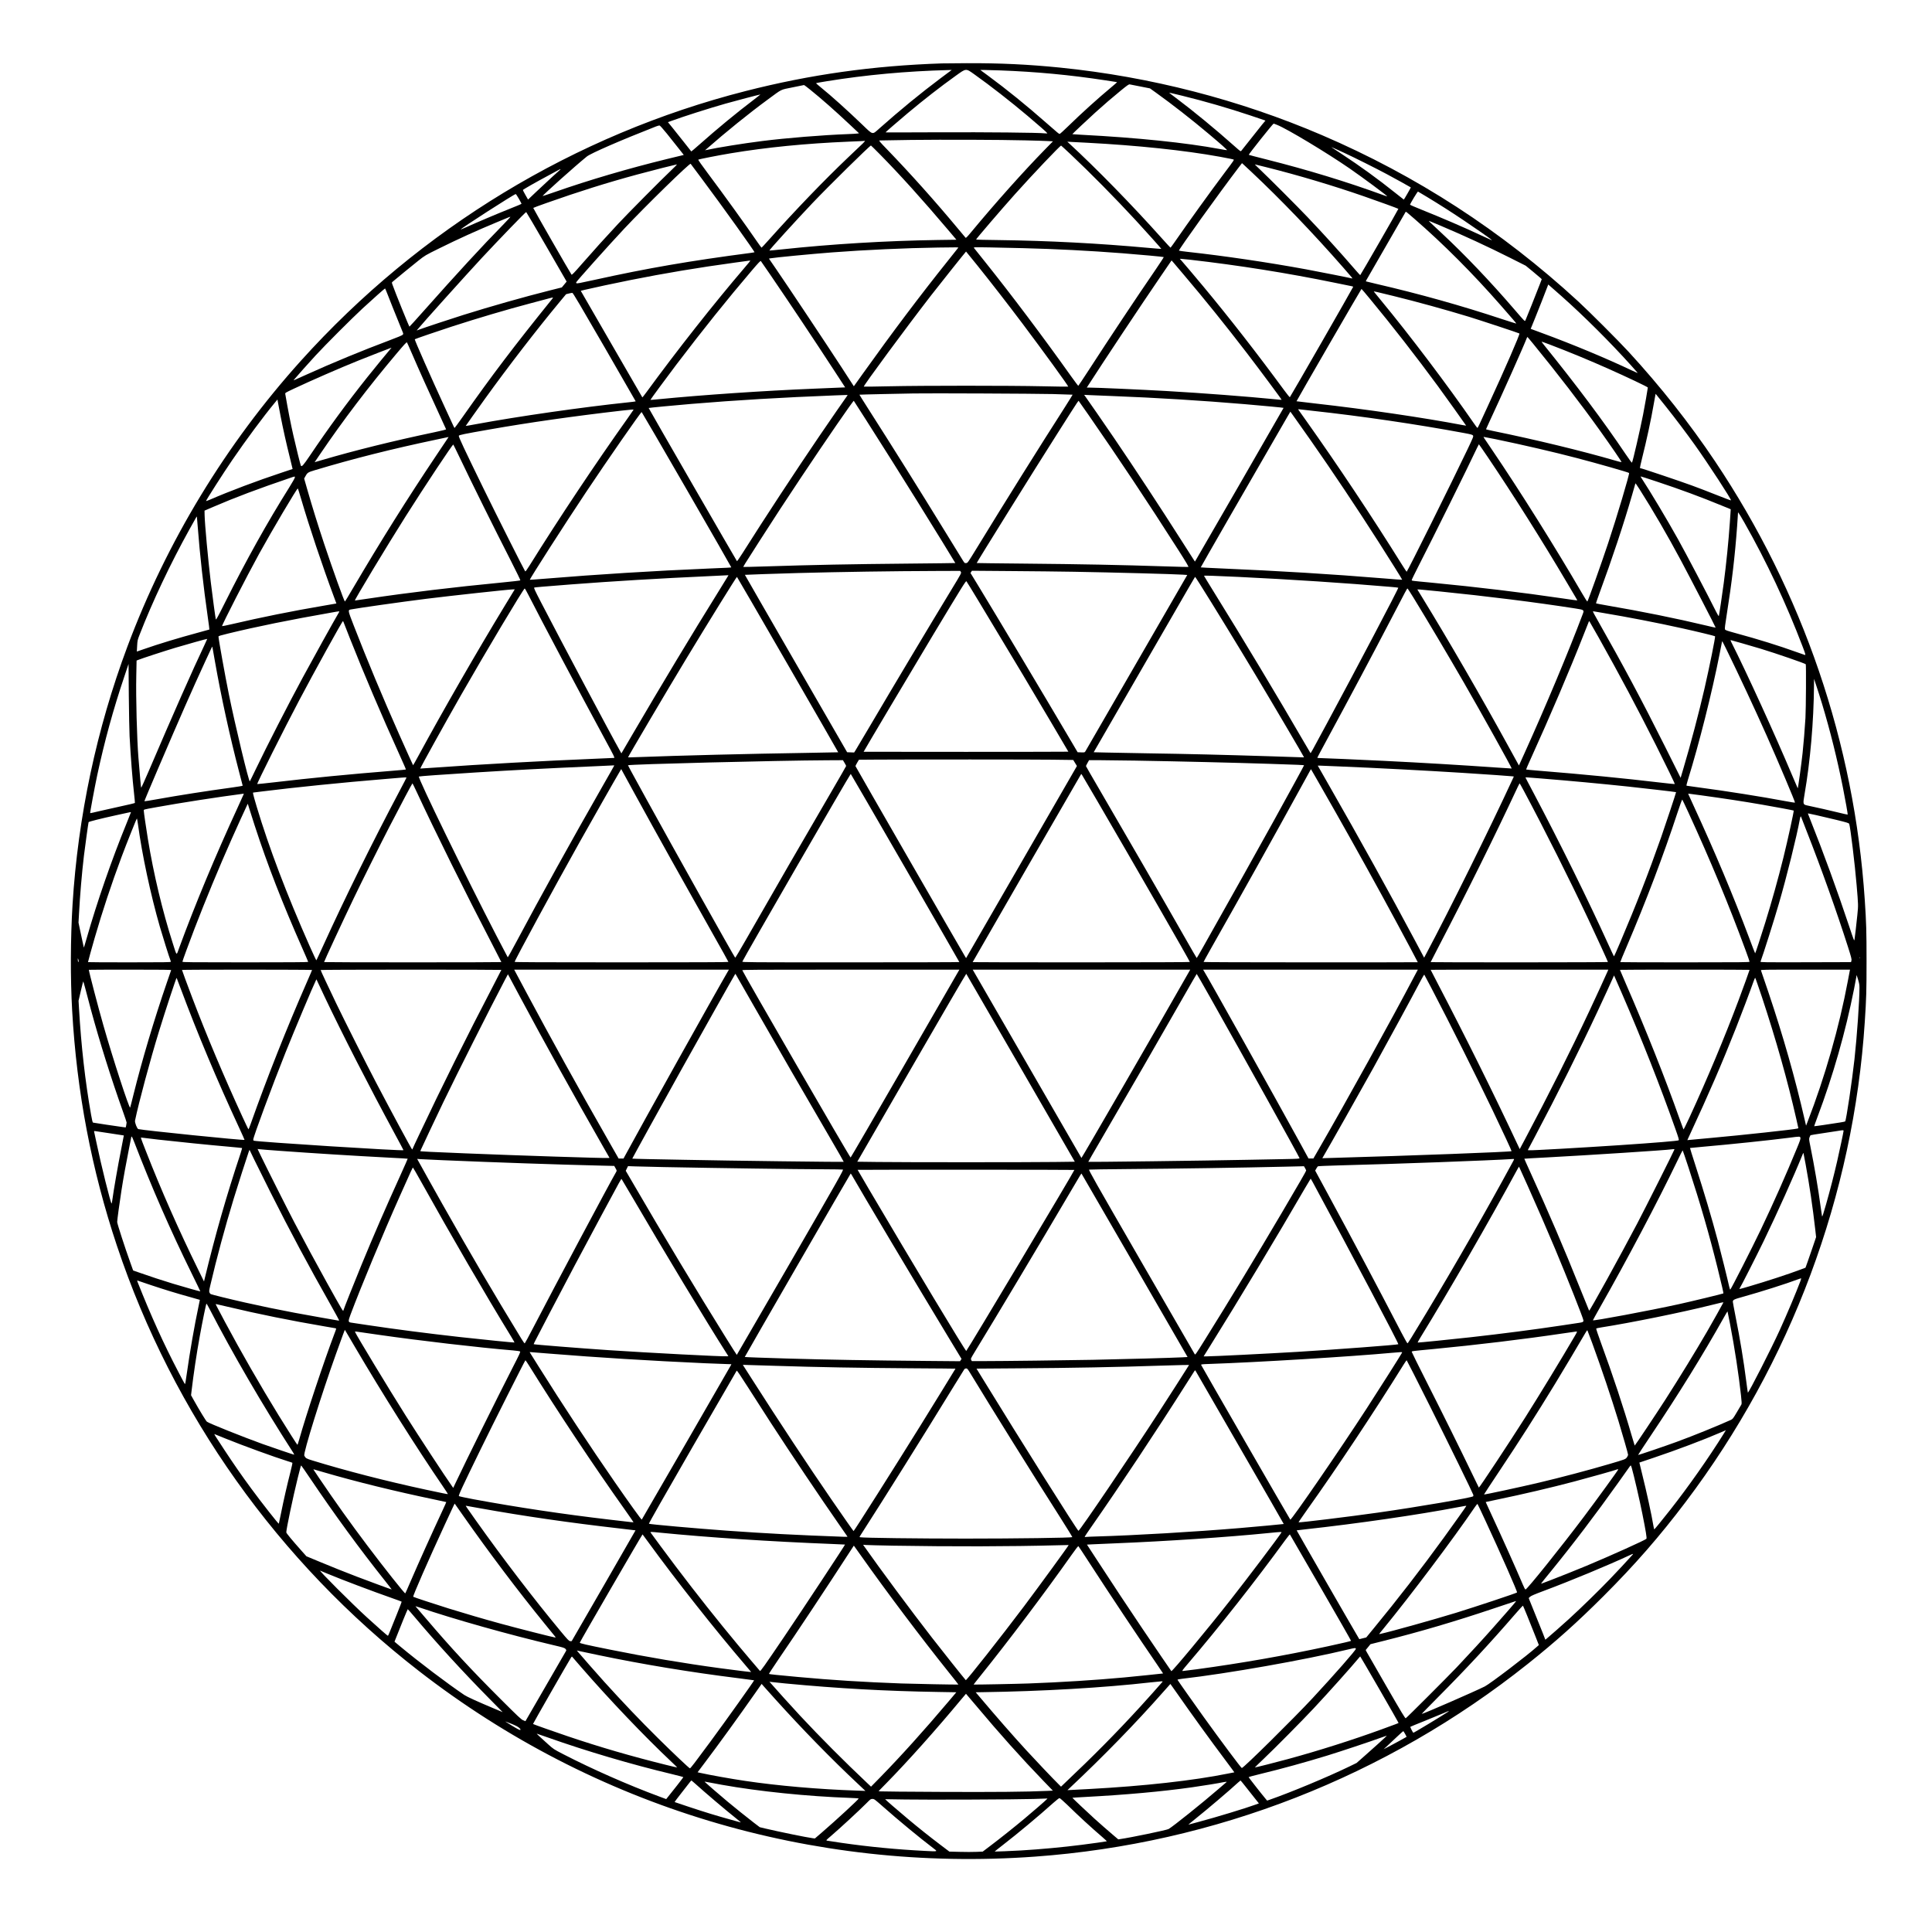 <?xml version="1.0" standalone="no"?>
<!DOCTYPE svg PUBLIC "-//W3C//DTD SVG 20010904//EN"
 "http://www.w3.org/TR/2001/REC-SVG-20010904/DTD/svg10.dtd">
<svg version="1.0" xmlns="http://www.w3.org/2000/svg"
 width="4501pt" height="4501pt" viewBox="0 0 4501 4501"
 preserveAspectRatio="xMidYMid meet">

<g transform="translate(0,4501) scale(0.1,-0.1)"
fill="#000000" stroke="none">
<path d="M21945 43533 c-1610 -54 -3061 -258 -4570 -643 -3985 -1016 -7591
-3203 -10367 -6287 -1746 -1939 -3125 -4212 -4039 -6654 -719 -1922 -1152
-3960 -1279 -6014 -48 -784 -52 -1717 -9 -2465 107 -1902 452 -3713 1044
-5485 1307 -3912 3756 -7361 7035 -9905 4085 -3170 9159 -4699 14350 -4324
4187 302 8186 1865 11480 4488 655 522 1150 965 1771 1585 730 730 1304 1388
1911 2191 2453 3245 3910 7149 4172 11185 36 548 41 714 41 1415 0 702 -6 891
-41 1420 -242 3653 -1444 7173 -3491 10227 -592 883 -1262 1732 -2012 2548
-237 258 -918 939 -1176 1176 -1786 1643 -3766 2927 -5970 3872 -1928 826
-3996 1359 -6095 1572 -749 75 -1398 106 -2180 103 -272 -1 -531 -3 -575 -5z
m-32 -346 c-476 -357 -940 -738 -1434 -1176 -161 -143 -135 -150 -390 95 -351
337 -723 672 -967 869 -61 50 -111 93 -111 96 -1 4 113 25 252 47 903 147
1860 235 2830 260 l79 2 -259 -193z m792 87 c357 -253 842 -631 1230 -959 242
-204 459 -394 464 -408 2 -6 -17 -7 -50 -4 -153 18 -1343 29 -2481 25 -681 -3
-1238 -4 -1238 -2 0 6 309 273 521 451 378 316 750 606 1114 867 250 179 232
178 440 30z m590 96 c843 -31 1633 -105 2455 -231 146 -22 269 -41 273 -42 5
-2 -53 -54 -130 -117 -316 -263 -688 -599 -1004 -907 -103 -101 -194 -183
-202 -183 -17 0 -35 15 -303 250 -475 418 -923 781 -1372 1112 l-174 128 94 0
c51 0 215 -5 363 -10z m3273 -375 l223 -44 137 -98 c373 -267 845 -636 1228
-959 309 -260 442 -379 429 -382 -7 -2 -83 10 -171 27 -790 147 -1914 263
-3214 331 -118 7 -216 13 -218 14 -3 4 369 354 538 507 184 167 391 345 589
507 153 125 189 150 210 146 15 -3 126 -24 249 -49z m-7702 -67 c272 -219 582
-492 933 -822 l214 -201 -39 -6 c-21 -4 -120 -9 -219 -13 -587 -22 -1441 -91
-2000 -162 -446 -56 -1036 -151 -1305 -210 l-25 -6 27 24 c470 412 992 834
1443 1165 338 248 273 217 571 278 142 29 262 54 266 54 4 1 64 -45 134 -101z
m8683 -150 c514 -126 1061 -284 1581 -458 162 -54 308 -103 323 -109 l28 -11
-81 -97 c-63 -77 -261 -327 -481 -606 -15 -19 -20 -15 -160 109 -438 391 -960
820 -1359 1119 -80 59 -149 112 -155 117 -13 13 13 8 304 -64z m-9980 -85
c-425 -323 -850 -674 -1287 -1061 -96 -85 -175 -152 -177 -150 -1 1 -79 100
-172 218 -93 118 -215 271 -271 340 l-101 124 77 28 c298 109 866 290 1262
403 203 58 789 212 814 214 4 1 -61 -52 -145 -116z m12185 -593 c231 -91 1153
-646 1686 -1013 294 -203 880 -637 880 -652 0 -2 -44 12 -97 31 -848 310
-1768 590 -2716 829 -224 56 -410 105 -414 108 -9 9 562 727 579 727 4 0 41
-13 82 -30z m-14216 -205 c84 -104 207 -258 272 -342 l120 -152 -38 -10 c-20
-5 -185 -45 -367 -89 -889 -218 -1793 -483 -2605 -767 -150 -52 -275 -94 -277
-92 -12 12 761 704 1028 920 95 76 775 373 1609 700 36 14 74 25 85 24 12 -1
75 -72 173 -192z m8352 -155 c217 -5 450 -12 518 -16 l123 -6 -183 -187 c-492
-502 -1156 -1245 -1727 -1934 -91 -109 -117 -135 -126 -125 -7 7 -81 96 -166
198 -538 648 -1131 1310 -1663 1860 -172 178 -195 205 -174 208 13 2 341 7
728 12 780 9 2060 5 2670 -10z m-3790 -73 c-36 -34 -191 -182 -345 -328 -568
-541 -1219 -1218 -1843 -1916 -90 -101 -166 -183 -170 -183 -4 1 -43 53 -87
117 -276 402 -813 1147 -1173 1627 -123 164 -220 302 -215 306 11 11 462 100
758 149 834 139 1744 229 2745 271 272 11 356 15 380 18 8 1 -14 -26 -50 -61z
m5220 18 c1178 -62 2274 -177 3095 -326 121 -22 236 -44 255 -49 19 -4 47 -11
62 -14 26 -6 22 -13 -187 -290 -350 -466 -842 -1149 -1195 -1658 -41 -59 -78
-108 -81 -108 -3 0 -94 98 -201 218 -697 779 -1522 1624 -2158 2210 l-45 41
85 -5 c47 -2 213 -11 370 -19z m-4824 -267 c475 -482 1001 -1066 1580 -1750
l206 -243 -439 -6 c-1199 -18 -2476 -95 -3637 -220 -153 -16 -280 -28 -282
-26 -9 9 622 703 1001 1102 375 395 1338 1343 1366 1345 3 0 95 -91 205 -202z
m4441 2 c461 -434 1038 -1018 1520 -1540 251 -272 602 -664 598 -668 -2 -2
-131 8 -287 22 -1178 108 -2343 168 -3500 183 -291 3 -528 9 -528 13 0 15 584
696 907 1057 403 451 1055 1137 1074 1131 5 -2 102 -91 216 -198z m6373 32
c247 -114 746 -364 995 -497 187 -100 553 -302 563 -311 4 -3 -158 -284 -163
-284 -2 0 -95 73 -207 163 -389 312 -817 622 -1235 896 -122 80 -230 152 -240
158 -24 16 83 -30 287 -125z m-2155 -447 c675 -633 1439 -1428 2144 -2234 212
-242 224 -256 195 -247 -40 12 -784 159 -1064 211 -891 164 -1919 315 -2750
406 -113 12 -209 26 -214 30 -16 14 941 1347 1394 1941 l75 97 30 -27 c16 -15
102 -95 190 -177z m-12804 -160 c481 -644 1237 -1700 1226 -1712 -3 -2 -36 -8
-74 -13 -1438 -188 -2426 -359 -3657 -631 -330 -73 -410 -88 -417 -77 -5 7 -8
16 -6 20 10 29 790 900 1122 1253 499 531 1524 1532 1545 1509 4 -5 122 -162
261 -349z m-707 204 c-233 -220 -1016 -1010 -1244 -1254 -298 -319 -554 -603
-834 -923 -191 -219 -241 -271 -251 -260 -22 24 -897 1549 -892 1554 10 11
520 191 857 304 718 240 1347 424 2145 626 182 46 336 83 344 84 8 0 -48 -59
-125 -131z m13859 65 c739 -185 1549 -426 2277 -679 319 -110 790 -282 798
-290 5 -5 -881 -1544 -889 -1545 -4 0 -60 62 -125 137 -340 394 -726 820
-1105 1218 -235 247 -883 896 -1112 1113 -65 62 -116 112 -112 112 3 0 124
-30 268 -66z m-16453 -58 c-8 -7 -91 -82 -185 -167 -93 -85 -258 -238 -366
-341 l-197 -187 -61 107 c-34 58 -60 111 -58 117 5 12 307 184 599 340 117 63
224 121 238 129 32 18 49 20 30 2z m20190 -631 c288 -174 541 -335 855 -545
276 -185 626 -429 655 -457 20 -19 -1 -10 -230 97 -400 188 -926 414 -1407
607 -145 58 -263 109 -263 114 0 21 174 309 185 306 6 -3 98 -58 205 -122z
m-21152 -45 c34 -60 62 -113 62 -117 0 -5 -118 -55 -263 -112 -273 -108 -785
-325 -1016 -430 -74 -33 -136 -59 -138 -57 -14 14 1244 824 1282 825 6 1 38
-49 73 -109z m20862 -466 c679 -590 1359 -1271 2014 -2019 279 -318 365 -419
361 -423 -2 -2 -147 44 -322 101 -950 315 -1927 589 -2933 822 -135 31 -246
58 -248 60 -2 2 2 14 9 27 8 16 705 1227 916 1591 7 11 14 5 203 -159z
m-20216 -654 l467 -810 -56 -68 -56 -68 -272 -68 c-611 -154 -1398 -377 -2022
-573 -278 -87 -911 -297 -1023 -339 l-63 -24 21 28 c84 107 1135 1276 1494
1662 415 445 1019 1070 1035 1070 4 0 217 -364 475 -810z m-1020 507 c-470
-478 -1077 -1138 -1828 -1984 -187 -211 -343 -383 -347 -383 -9 0 -332 797
-395 977 -18 51 -18 52 3 70 99 84 469 387 598 489 160 126 161 126 480 284
465 230 872 414 1355 615 124 51 241 100 260 108 19 9 41 16 49 16 8 1 -71
-86 -175 -192z m21836 -10 c558 -236 1099 -486 1640 -758 l355 -179 165 -135
c91 -75 175 -146 187 -158 l21 -22 -40 -105 c-84 -220 -328 -831 -341 -856
-13 -25 -15 -23 -244 243 -565 658 -1173 1296 -1703 1788 -304 282 -319 297
-290 286 14 -5 126 -52 250 -104z m-11227 -520 c-4 -7 -116 -147 -248 -312
-633 -791 -1288 -1660 -1971 -2617 l-212 -297 -303 467 c-337 518 -1270 1919
-1517 2277 l-158 230 35 7 c89 18 954 101 1436 138 763 58 1718 102 2470 113
485 7 476 7 468 -6z m1507 -8 c789 -20 1539 -59 2320 -119 400 -31 954 -82
962 -89 3 -3 -82 -134 -189 -291 -445 -648 -1045 -1551 -1560 -2345 -129 -198
-237 -361 -242 -363 -4 -1 -79 98 -166 220 -649 913 -1397 1908 -2014 2678
-130 162 -242 303 -250 313 -13 19 -5 19 375 13 214 -4 558 -11 764 -17z
m-1062 -401 c338 -421 721 -916 1058 -1363 483 -643 1070 -1452 1061 -1462 -3
-3 -271 1 -594 8 -770 17 -2796 17 -3571 0 -326 -7 -595 -11 -598 -8 -16 15
992 1382 1565 2122 169 218 812 1025 817 1025 1 0 119 -145 262 -322z m4950
132 c1142 -130 2284 -312 3392 -540 190 -39 360 -74 378 -77 18 -3 35 -10 38
-14 4 -7 -1452 -2545 -1476 -2572 -4 -5 -63 67 -131 160 -644 876 -1260 1667
-1888 2423 -198 237 -472 562 -519 613 l-26 27 27 0 c15 0 107 -9 205 -20z
m-10238 -25 c0 -3 -64 -81 -143 -173 -718 -840 -1555 -1902 -2275 -2887 -51
-70 -95 -125 -97 -123 -2 1 -326 561 -719 1243 l-716 1240 92 23 c184 44 700
155 1063 227 806 161 1584 291 2450 409 362 50 345 48 345 41z m452 -305 c493
-722 1014 -1504 1520 -2280 l238 -365 -173 -7 c-94 -4 -343 -14 -552 -23
-1174 -48 -2606 -146 -3614 -245 -107 -11 -196 -18 -198 -16 -4 4 392 541 600
816 632 831 1188 1524 1771 2208 149 174 193 220 202 210 6 -7 99 -141 206
-298z m9653 -28 c483 -569 964 -1166 1456 -1807 282 -367 823 -1095 817 -1099
-2 -2 -64 3 -138 11 -668 66 -1713 146 -2535 193 -620 35 -1630 80 -1798 80
l-68 0 36 56 c334 521 1255 1908 1680 2528 l259 379 35 -39 c18 -22 134 -157
256 -302z m8794 -491 c524 -466 1126 -1065 1622 -1616 80 -88 148 -165 152
-172 4 -6 -55 18 -130 54 -596 283 -1384 612 -2103 876 -113 42 -217 80 -232
86 l-27 10 105 258 c84 207 212 533 293 746 l11 29 62 -54 c34 -29 145 -127
247 -217z m-27344 27 c48 -126 142 -361 345 -860 18 -44 18 -48 2 -67 -11 -13
-126 -62 -312 -131 -622 -233 -1334 -527 -1925 -795 -342 -155 -314 -143 -294
-119 51 63 341 388 498 559 228 248 853 873 1101 1102 223 206 512 463 521
463 3 0 32 -69 64 -152z m22887 -98 c512 -618 1066 -1330 1573 -2020 136 -184
664 -924 662 -926 -1 -1 -36 4 -77 12 -918 175 -2263 372 -3438 504 -239 27
-435 50 -437 52 -4 5 1507 2618 1514 2617 3 0 95 -107 203 -239z m543 74 c550
-135 1215 -319 1757 -484 269 -83 1153 -375 1176 -389 18 -11 -340 -834 -738
-1696 -89 -192 -178 -385 -197 -427 -20 -43 -39 -78 -44 -78 -4 0 -42 51 -85
113 -603 873 -1487 2044 -2159 2857 -89 108 -164 200 -168 206 -7 12 43 0 458
-102z m-18383 -1189 c400 -693 728 -1262 728 -1265 0 -3 -78 -14 -172 -23
-1060 -111 -2562 -326 -3555 -510 -128 -24 -233 -42 -233 -40 0 4 264 376 449
633 547 759 1193 1597 1752 2271 l137 165 64 16 c34 9 72 15 83 15 15 -2 189
-296 747 -1262z m-1214 1126 c-897 -1112 -1401 -1776 -2092 -2758 -98 -139
-181 -253 -185 -253 -4 0 -16 21 -28 48 -11 26 -106 232 -211 457 -295 638
-699 1552 -689 1561 8 9 553 195 857 294 615 199 1280 396 1840 544 157 41
335 89 395 105 140 38 142 38 113 2z m22849 -1048 c561 -685 1114 -1404 1560
-2028 266 -372 507 -725 500 -731 -3 -3 -68 12 -144 35 -776 226 -1857 488
-2855 692 -87 18 -158 35 -158 39 0 4 41 94 91 201 263 560 787 1735 859 1924
5 14 12 25 14 25 2 0 63 -71 133 -157z m380 -17 c450 -171 937 -372 1378 -569
432 -192 915 -422 915 -435 0 -21 -75 -450 -111 -632 -71 -360 -237 -1080
-258 -1117 -4 -9 -57 61 -153 204 -507 754 -1130 1587 -1921 2566 -21 26 -34
47 -29 47 6 0 86 -29 179 -64z m-26514 -181 c177 -411 423 -958 671 -1493 75
-161 137 -298 139 -304 1 -6 -110 -34 -278 -69 -934 -196 -1857 -424 -2617
-648 l-168 -49 137 202 c528 778 1114 1548 1757 2311 198 235 247 288 257 278
4 -4 50 -107 102 -228z m-480 83 c-55 -62 -351 -423 -543 -663 -477 -599 -911
-1191 -1340 -1829 -152 -225 -190 -268 -210 -235 -10 15 -115 438 -175 704
-62 271 -124 588 -189 966 -5 26 2 30 192 120 424 199 1065 479 1512 659 200
81 761 299 769 300 3 0 -5 -10 -16 -22z m15422 -1058 c253 -7 462 -14 464 -15
1 -2 -80 -133 -181 -292 -607 -947 -1372 -2170 -2065 -3303 -198 -323 -199
-325 -235 -328 -35 -3 -37 -1 -81 70 -25 40 -208 339 -408 663 -591 963 -1246
2009 -1793 2864 -114 178 -205 325 -204 326 2 2 255 8 563 15 308 6 623 12
700 14 354 7 2829 -4 3240 -14z m14284 -290 c214 -268 475 -614 676 -895 311
-436 858 -1275 842 -1292 -4 -3 -154 53 -334 125 -180 72 -440 172 -578 222
-263 97 -1164 400 -1189 400 -8 0 -17 4 -20 8 -2 4 18 98 45 207 113 448 215
924 278 1290 17 99 34 191 37 205 l6 25 20 -25 c12 -14 109 -135 217 -270z
m-19066 258 c-24 -30 -439 -631 -655 -948 -561 -825 -1269 -1903 -1793 -2733
-65 -103 -122 -184 -126 -180 -14 15 -2061 3564 -2057 3568 5 5 576 60 993 95
1058 88 2103 150 3355 199 310 12 294 13 283 -1z m6162 -14 c1024 -39 2103
-106 3085 -189 465 -40 911 -82 914 -87 2 -2 -1945 -3379 -2039 -3537 l-27
-44 -38 59 c-21 32 -143 223 -271 424 -490 770 -1101 1699 -1564 2380 -220
323 -641 932 -683 988 l-25 33 134 -6 c74 -3 305 -12 514 -21z m-19369 -464
c58 -298 135 -645 218 -975 36 -143 64 -260 63 -261 -1 -1 -114 -39 -252 -84
-576 -191 -1207 -428 -1682 -634 -46 -19 -83 -32 -83 -29 0 22 398 644 613
958 317 464 724 1012 986 1329 l65 79 13 -74 c7 -41 34 -180 59 -309z m13629
-75 c369 -578 856 -1351 1197 -1900 404 -649 896 -1450 894 -1452 -2 -2 -486
-7 -1077 -13 -1389 -13 -2207 -29 -3356 -66 -271 -9 -497 -14 -502 -12 -11 3
-6 11 379 613 362 564 586 907 961 1470 571 857 1219 1799 1230 1787 4 -4 127
-196 274 -427z m5197 95 c706 -1018 1377 -2026 2091 -3145 185 -290 244 -391
232 -393 -9 -2 -233 3 -498 12 -1110 36 -1972 53 -3356 66 -591 6 -1075 11
-1076 13 -6 8 1354 2193 1895 3042 534 839 471 746 490 721 9 -11 109 -154
222 -316z m5213 100 c1141 -124 2423 -312 3528 -517 172 -32 201 -40 214 -60
13 -20 5 -41 -125 -315 -361 -758 -1405 -2858 -1421 -2858 -3 0 -53 75 -111
168 -698 1120 -1506 2332 -2235 3358 -95 132 -175 246 -179 252 -5 8 2 10 21
7 15 -3 154 -19 308 -35z m-15815 25 c0 -3 -60 -90 -133 -193 -749 -1052
-1610 -2345 -2292 -3440 -71 -113 -91 -140 -101 -130 -18 19 -675 1325 -965
1918 -460 943 -590 1219 -580 1238 11 20 102 39 716 147 908 160 1976 312
3080 439 225 25 275 29 275 21z m15777 -716 c513 -733 1073 -1571 1586 -2374
277 -434 548 -867 544 -871 -2 -3 -195 11 -428 31 -1216 100 -2457 176 -3827
234 -238 10 -435 21 -438 23 -3 4 1095 1913 2008 3491 l80 137 127 -178 c70
-98 227 -320 348 -493z m-14538 -1145 c573 -993 1040 -1808 1038 -1811 -7 -6
-89 -11 -522 -28 -1230 -51 -2620 -137 -3809 -236 -197 -16 -360 -28 -362 -26
-12 11 818 1305 1307 2038 495 743 1277 1869 1298 1869 4 0 477 -813 1050
-1806z m-5555 1214 c-5 -7 -130 -195 -280 -418 -677 -1010 -1298 -2000 -1940
-3093 -99 -170 -184 -310 -189 -310 -14 -3 -281 738 -481 1338 -150 452 -278
863 -391 1257 l-77 269 24 45 c51 94 62 101 225 150 893 268 1790 494 2830
713 154 33 281 60 283 60 2 1 0 -5 -4 -11z m24414 -43 c640 -133 1339 -295
1877 -436 482 -126 1201 -331 1218 -348 16 -16 -286 -1029 -488 -1636 -166
-498 -466 -1340 -484 -1358 -5 -5 -61 83 -126 195 -625 1075 -1448 2387 -2094
3338 -225 331 -206 300 -186 300 8 0 136 -25 283 -55z m-24170 -380 c323 -677
808 -1655 1216 -2454 129 -252 223 -448 219 -452 -5 -5 -196 -27 -424 -49
-1135 -110 -2147 -231 -3123 -376 -164 -24 -302 -44 -307 -44 -21 0 737 1258
1181 1960 451 712 1097 1687 1111 1673 4 -4 61 -120 127 -258z m23965 -22
c593 -878 1278 -1964 1847 -2928 100 -170 198 -335 216 -365 18 -30 31 -56 29
-58 -1 -2 -155 19 -341 47 -944 139 -1989 265 -3044 366 -497 47 -470 43 -470
63 0 9 66 145 146 302 361 705 1168 2334 1371 2768 24 50 45 92 47 92 2 0 92
-129 199 -287z m-27783 -486 c0 -12 -59 -117 -131 -232 -516 -822 -1000 -1690
-1502 -2693 -164 -328 -203 -399 -209 -380 -9 29 -78 542 -118 873 -63 526
-139 1348 -143 1554 l-2 105 200 86 c509 220 1057 426 1800 678 110 37 105 37
105 9z m31727 -96 c555 -184 1018 -355 1526 -564 l198 -81 -5 -80 c-3 -45 -11
-151 -16 -236 -29 -422 -83 -961 -141 -1400 -35 -266 -107 -749 -115 -770 -4
-9 -27 28 -61 95 -217 433 -693 1339 -891 1695 -251 451 -637 1097 -860 1438
-8 13 -10 22 -4 22 6 0 172 -53 369 -119z m-404 -173 c312 -490 659 -1087 964
-1658 236 -442 813 -1558 813 -1572 0 -3 -100 19 -222 49 -686 164 -1514 332
-2301 466 -142 25 -260 47 -263 50 -4 3 31 106 76 229 293 794 569 1623 765
2303 36 127 69 238 71 248 3 9 7 17 9 17 2 0 41 -60 88 -132z m-31179 -226
c190 -650 492 -1553 774 -2309 l49 -132 -26 -5 c-14 -3 -134 -24 -266 -46
-721 -122 -1475 -274 -2148 -432 -120 -28 -220 -48 -223 -45 -13 13 578 1168
864 1687 297 539 878 1520 900 1520 4 0 38 -107 76 -238z m33626 -558 c513
-902 975 -1886 1356 -2887 63 -165 72 -197 56 -197 -4 0 -93 31 -198 69 -401
145 -897 300 -1408 438 -215 59 -250 71 -259 91 -8 17 2 99 42 350 117 735
191 1363 241 2052 11 151 20 286 20 300 l1 25 19 -24 c11 -13 70 -111 130
-217z m-36035 -74 c52 -685 134 -1416 236 -2128 23 -156 39 -285 37 -288 -3
-2 -121 -35 -264 -73 -445 -120 -925 -265 -1269 -386 l-157 -54 7 132 c7 128
9 136 60 267 297 764 718 1654 1157 2444 169 304 172 309 175 299 1 -5 9 -100
18 -213z m17780 -1074 c16 -24 12 -33 -216 -408 -556 -916 -1327 -2206 -1908
-3193 -172 -291 -324 -547 -337 -568 l-25 -38 -81 3 -82 3 -1192 2065 c-656
1136 -1191 2066 -1190 2068 4 3 752 28 1236 42 1015 27 2211 45 3217 48 l563
2 15 -24z m2625 4 c937 -16 2331 -54 2548 -68 l102 -7 -1181 -2045 c-649
-1125 -1187 -2055 -1195 -2068 -14 -21 -21 -23 -97 -20 l-81 3 -159 270 c-676
1146 -1693 2848 -2155 3608 l-182 298 17 26 17 26 901 -7 c495 -3 1154 -11
1465 -16z m-8040 -85 c0 -2 -107 -177 -238 -387 -602 -966 -1331 -2178 -2002
-3326 l-253 -433 -27 48 c-214 377 -1362 2537 -1844 3468 -151 292 -173 341
-158 347 17 6 194 21 857 73 964 74 2074 141 3245 194 223 10 408 19 413 20 4
0 7 -1 7 -4z m11880 -35 c1237 -60 2484 -141 3568 -234 84 -7 155 -15 158 -18
11 -12 -957 -1853 -1669 -3173 -368 -683 -370 -686 -377 -678 -4 5 -67 112
-140 238 -616 1063 -1444 2441 -2097 3492 -133 215 -243 395 -243 399 0 8 231
1 800 -26z m-10497 -2042 c648 -1122 1176 -2042 1175 -2044 -2 -1 -311 -7
-688 -13 -1456 -23 -2963 -61 -4000 -100 -113 -4 -206 -7 -208 -5 -7 5 924
1584 1351 2289 512 847 1174 1915 1186 1915 3 0 536 -919 1184 -2042z m9595
1884 c310 -491 895 -1447 1312 -2142 375 -625 1120 -1891 1120 -1902 0 -3 -26
-3 -57 -1 -32 2 -344 12 -693 23 -1189 37 -1920 55 -2895 70 -374 7 -809 15
-968 18 l-287 7 1166 2020 c1193 2067 1192 2065 1198 2065 2 0 49 -71 104
-158z m-5158 -392 c407 -674 673 -1116 1040 -1730 378 -634 1060 -1787 1060
-1792 0 -2 -1073 -4 -2385 -4 -1312 0 -2385 1 -2385 2 0 10 1121 1896 1622
2729 676 1123 760 1258 773 1243 7 -7 131 -209 275 -448z m-10478 127 c285
-563 1189 -2267 1799 -3392 194 -358 215 -400 196 -402 -12 -1 -195 -9 -407
-18 -1211 -49 -2727 -132 -3785 -209 -176 -12 -321 -22 -323 -21 -8 6 571
1050 949 1712 565 989 1457 2483 1483 2483 6 0 46 -69 88 -153z m20614 -54
c338 -552 804 -1337 1171 -1973 404 -700 1131 -2007 1121 -2014 -1 -1 -176 10
-388 25 -748 53 -1698 110 -2600 154 -574 28 -1429 65 -1496 65 -24 0 -44 4
-44 8 0 4 108 208 241 452 512 945 1057 1969 1484 2790 346 665 365 700 375
700 5 0 66 -93 136 -207z m-20953 155 c-11 -18 -108 -177 -215 -353 -642
-1056 -1438 -2439 -2018 -3508 -62 -114 -114 -206 -116 -205 -4 5 -159 348
-324 718 -389 875 -749 1738 -1060 2540 -135 347 -137 357 -70 371 142 29
1187 177 1755 248 593 74 1910 217 2023 220 l44 1 -19 -32z m21534 -13 c1141
-115 2277 -257 3198 -401 201 -31 205 -34 169 -129 -324 -862 -871 -2168
-1356 -3239 l-131 -289 -19 34 c-11 19 -122 221 -247 449 -612 1116 -1385
2451 -1989 3435 -57 94 -106 173 -109 178 -7 11 4 10 484 -38z m-25615 -499
c-118 -200 -608 -1083 -839 -1511 -347 -642 -829 -1584 -1094 -2135 -72 -151
-135 -279 -139 -283 -21 -24 -342 1308 -490 2038 -85 418 -240 1282 -240 1335
0 13 44 27 218 69 688 167 1443 320 2412 490 212 37 196 38 172 -3z m29457 -6
c560 -93 1277 -232 1833 -356 350 -77 765 -178 774 -187 12 -11 -132 -722
-247 -1222 -126 -549 -325 -1303 -492 -1863 l-63 -213 -361 723 c-539 1078
-985 1913 -1567 2937 -64 112 -116 208 -116 213 0 5 12 7 28 4 15 -3 110 -19
211 -36z m-29340 -227 c8 -21 73 -189 146 -373 332 -838 726 -1764 1159 -2719
81 -178 145 -325 142 -328 -2 -3 -139 -16 -303 -29 -998 -80 -1934 -171 -2772
-270 -211 -24 -386 -43 -388 -40 -12 11 628 1290 975 1946 345 655 1005 1850
1022 1850 3 0 12 -17 19 -37z m29234 -343 c498 -888 906 -1655 1336 -2510 255
-508 445 -900 438 -906 -2 -3 -157 13 -343 35 -810 96 -1774 191 -2817 275
-165 14 -301 26 -303 29 -2 2 46 114 107 248 443 974 913 2077 1234 2894 64
165 119 304 122 308 3 5 9 5 13 0 4 -4 100 -172 213 -373z m-32479 -176 c-274
-576 -736 -1621 -1294 -2926 -96 -224 -178 -404 -181 -400 -5 6 -29 267 -64
702 -35 434 -61 1407 -50 1903 l7 358 37 15 c77 32 609 206 866 283 273 82
738 211 743 207 1 -2 -28 -65 -64 -142z m35816 41 c129 -36 330 -95 445 -130
357 -109 1022 -338 1044 -360 11 -12 5 -1043 -7 -1250 -19 -300 -40 -564 -67
-820 -27 -251 -106 -827 -113 -820 -2 2 -63 143 -134 312 -393 933 -1061 2395
-1410 3086 -25 50 -27 58 -11 53 10 -2 124 -35 253 -71z m-370 -122 c308 -630
674 -1413 950 -2034 275 -619 665 -1541 658 -1557 -1 -4 -104 11 -228 35 -529
100 -1393 237 -2010 318 -151 20 -280 38 -287 40 -7 3 2 45 29 132 264 852
561 2031 738 2928 61 311 59 305 64 305 2 0 41 -75 86 -167z m-35204 -293
c147 -836 348 -1754 565 -2585 45 -170 82 -314 83 -319 0 -5 -109 -24 -244
-42 -600 -82 -1241 -182 -1758 -275 -156 -28 -285 -49 -288 -46 -3 3 142 349
322 769 506 1182 798 1846 1097 2493 159 346 162 350 165 334 1 -8 27 -156 58
-329z m-1987 -1750 c28 -512 66 -1000 105 -1345 12 -110 21 -205 19 -211 -2
-5 -148 -41 -324 -78 -176 -38 -409 -90 -517 -116 -108 -27 -199 -46 -201 -44
-7 6 105 605 164 884 171 796 374 1535 633 2303 l97 289 6 -739 c4 -406 12
-830 18 -943z m39430 753 c189 -627 355 -1293 485 -1948 60 -300 117 -627 112
-633 -3 -2 -116 23 -253 57 -215 52 -387 91 -689 156 -101 22 -103 30 -64 256
135 782 214 1695 221 2544 l1 150 58 -175 c33 -96 90 -280 129 -407z m-17910
-1302 l464 -6 43 -70 43 -70 -25 -45 c-14 -25 -595 -1032 -1291 -2238 l-1266
-2193 -18 28 c-80 131 -2559 4435 -2559 4445 0 6 18 42 40 80 l41 68 407 3
c818 5 3670 4 4121 -2z m-4864 -73 c21 -35 38 -67 38 -73 0 -5 -149 -265 -331
-577 -612 -1048 -1384 -2386 -2018 -3495 -126 -221 -232 -399 -236 -395 -28
28 -1434 2540 -2070 3697 -379 691 -428 780 -428 786 0 24 3509 112 4636 117
l372 2 37 -62z m6770 52 c1110 -19 2253 -47 3130 -75 707 -23 805 -27 805 -36
0 -8 -331 -614 -712 -1304 -459 -829 -815 -1465 -1644 -2937 -76 -136 -141
-247 -144 -247 -3 0 -119 201 -259 447 -551 968 -1358 2365 -1997 3461 -178
305 -324 558 -324 563 0 6 16 39 36 74 l36 64 251 0 c139 0 509 -5 822 -10z
m-12135 -115 c0 -3 -125 -225 -279 -493 -701 -1226 -1447 -2573 -2001 -3614
-107 -202 -198 -364 -201 -360 -4 4 -122 230 -263 502 -708 1366 -1840 3689
-1807 3709 13 8 541 46 1341 96 845 53 1703 98 2770 144 228 10 421 19 428 20
6 0 12 -1 12 -4z m16880 -20 c857 -35 2027 -96 2880 -150 591 -38 1132 -75
1167 -81 l31 -5 -38 -82 c-523 -1133 -1465 -3035 -1997 -4035 l-55 -103 -220
413 c-578 1084 -1291 2371 -1987 3586 -149 261 -271 474 -271 475 0 1 24 1 52
0 29 -2 226 -10 438 -18z m-16432 -585 c553 -1009 1190 -2150 1843 -3307 203
-359 369 -657 369 -663 0 -7 -774 -10 -2490 -10 -1835 0 -2490 3 -2490 11 0
34 928 1745 1513 2789 257 458 865 1529 935 1644 l35 59 15 -29 c8 -16 129
-238 270 -494z m16362 -490 c477 -842 990 -1768 1422 -2570 196 -362 488 -912
488 -917 0 -2 -1123 -3 -2495 -3 -1521 0 -2495 4 -2495 9 0 5 75 141 166 303
670 1180 1523 2709 2084 3733 111 204 213 389 227 413 l25 43 140 -243 c77
-134 274 -479 438 -768z m-10032 -1288 c694 -1204 1262 -2191 1262 -2195 0 -4
-1139 -7 -2531 -7 -2406 0 -2531 1 -2524 18 28 75 2510 4372 2525 4372 3 0
573 -985 1268 -2188z m4464 1578 c883 -1514 2168 -3750 2168 -3771 0 -5 -944
-9 -2530 -9 -1391 0 -2530 2 -2530 5 0 5 2486 4315 2517 4363 14 23 15 23 27
5 7 -10 164 -277 348 -593z m-16082 524 c0 -4 -69 -138 -154 -298 -645 -1217
-1278 -2501 -1788 -3621 -83 -181 -153 -333 -157 -337 -4 -4 -75 147 -159 336
-533 1202 -943 2281 -1233 3247 -44 147 -81 280 -82 295 l-2 29 215 27 c727
92 1918 212 2835 287 204 17 386 32 405 34 65 7 120 7 120 1z m26416 -19 c685
-55 1406 -122 2049 -190 363 -39 1108 -125 1113 -130 4 -4 -248 -763 -348
-1050 -293 -834 -585 -1583 -957 -2457 -74 -175 -138 -318 -141 -318 -4 0 -58
114 -121 253 -474 1044 -1130 2374 -1762 3570 -99 185 -179 339 -179 342 0 8
16 7 346 -20z m-26186 -298 c450 -969 1136 -2352 1771 -3573 115 -221 209
-404 209 -408 0 -3 -929 -6 -2065 -6 -1136 0 -2065 3 -2065 6 0 17 439 963
685 1474 184 385 626 1270 833 1670 265 513 534 1020 541 1020 3 0 44 -82 91
-183z m25803 6 c487 -912 1064 -2063 1504 -2996 195 -414 453 -978 453 -989 0
-4 -929 -8 -2065 -8 -1136 0 -2065 2 -2065 5 0 3 83 164 184 358 657 1260
1294 2545 1841 3715 24 50 46 92 49 92 2 0 47 -80 99 -177z m-29823 -69 c0 -3
-63 -142 -139 -308 -526 -1141 -994 -2264 -1367 -3280 -68 -187 -50 -200 -149
109 -243 762 -446 1612 -579 2425 -43 263 -96 626 -96 661 0 32 -23 26 290 83
545 99 1437 238 2033 315 4 1 7 -2 7 -5z m33961 -34 c542 -75 946 -136 1404
-215 297 -51 736 -133 743 -139 9 -10 -138 -684 -240 -1096 -117 -474 -272
-1030 -423 -1515 -103 -332 -229 -715 -235 -715 -3 0 -66 161 -139 358 -370
985 -798 2004 -1295 3081 -69 150 -126 275 -126 277 0 6 -1 6 311 -36z m-310
-390 c514 -1118 947 -2160 1338 -3223 50 -136 91 -254 91 -262 0 -13 -188 -15
-1503 -15 -827 0 -1506 2 -1509 5 -2 3 66 170 153 372 449 1051 852 2113 1180
3111 56 172 106 309 111 304 4 -4 67 -136 139 -292z m-33395 -320 c294 -904
642 -1800 1110 -2857 74 -167 134 -307 134 -313 0 -7 -484 -10 -1465 -10
-1282 0 -1465 2 -1465 15 0 17 143 407 280 765 252 656 574 1435 868 2095 101
228 339 750 360 790 l15 30 34 -110 c19 -60 77 -243 129 -405z m-2886 314 c0
-4 -43 -113 -96 -242 -354 -866 -691 -1837 -940 -2709 -31 -112 -59 -201 -61
-200 -1 2 -30 134 -63 293 l-61 289 11 195 c24 448 65 932 115 1360 27 221
102 766 109 786 5 13 285 83 631 159 116 25 237 52 270 59 70 17 85 18 85 10z
m39261 -64 c101 -23 314 -73 472 -111 249 -61 290 -74 298 -93 26 -61 133
-945 173 -1426 40 -478 40 -465 17 -695 -21 -209 -55 -504 -67 -579 -6 -35
-18 -4 -124 315 -272 818 -606 1734 -909 2492 -50 125 -54 137 -48 137 2 0 87
-18 188 -40z m-348 -47 c3 -10 63 -166 135 -348 336 -855 693 -1856 957 -2683
75 -238 86 -278 78 -310 l-9 -37 -1058 -3 c-1005 -2 -1058 -1 -1051 15 53 137
319 975 428 1353 183 628 417 1571 488 1963 12 67 22 82 32 50z m-38749 -165
c94 -703 295 -1642 510 -2388 67 -231 217 -709 242 -769 8 -18 14 -40 14 -47
0 -12 -152 -14 -965 -14 -531 0 -965 2 -965 5 0 10 94 352 156 565 182 628
389 1252 625 1884 119 319 350 896 358 896 4 0 15 -60 25 -132z m40113 -3120
c-3 -8 -6 -5 -6 6 -1 11 2 17 5 13 3 -3 4 -12 1 -19z m-41495 -61 c1 -14 -1
-27 -7 -29 -6 -2 -11 19 -12 47 -2 36 0 44 6 29 5 -11 11 -32 13 -47z m2155
-219 c-2 -7 -48 -139 -101 -293 -299 -871 -575 -1797 -776 -2605 -38 -157 -74
-293 -78 -303 -17 -41 -406 1151 -622 1910 -123 429 -340 1260 -340 1299 0 2
432 4 961 4 765 0 960 -3 956 -12z m3283 4 c0 -4 -52 -127 -116 -272 -478
-1090 -930 -2231 -1315 -3317 -24 -68 -47 -123 -50 -123 -4 0 -66 129 -139
288 -427 927 -840 1905 -1173 2782 -120 317 -237 633 -237 643 0 4 682 7 1515
7 833 0 1515 -4 1515 -8z m4410 2 c0 -3 -85 -169 -189 -368 -599 -1148 -1211
-2378 -1733 -3486 -72 -151 -135 -287 -140 -302 -5 -16 -13 -28 -16 -28 -11 1
-500 909 -846 1570 -230 439 -737 1446 -926 1840 -175 363 -360 760 -360 771
0 5 860 9 2105 9 1158 0 2105 -3 2105 -6z m5277 -36 c-297 -509 -2016 -3590
-2402 -4305 l-28 -53 -57 0 -58 0 -250 438 c-677 1184 -1343 2388 -1887 3407
-108 204 -220 412 -247 463 l-49 92 2501 0 2502 0 -25 -42z m5364 -10 c-17
-29 -585 -1015 -1263 -2190 -678 -1175 -1237 -2136 -1241 -2135 -21 6 -2489
4273 -2523 4362 -6 13 265 15 2526 15 l2532 0 -31 -52z m5307 -125 c-578
-1020 -2427 -4218 -2434 -4210 -2 2 -2211 3827 -2480 4295 l-53 92 2534 0
2534 0 -101 -177z m5331 40 c-556 -1057 -1574 -2900 -2241 -4055 l-120 -208
-56 0 -57 0 -179 328 c-587 1072 -2175 3913 -2264 4050 l-14 22 2502 0 2502 0
-73 -137z m4496 103 c-33 -79 -288 -633 -430 -935 -437 -931 -955 -1962 -1493
-2974 l-127 -238 -39 83 c-566 1209 -1223 2533 -1872 3776 -90 172 -164 315
-164 318 0 2 931 4 2069 4 l2070 0 -14 -34z m3305 29 c0 -10 -155 -438 -257
-710 -324 -863 -725 -1820 -1145 -2732 -72 -156 -134 -281 -138 -276 -3 4 -46
121 -95 258 -319 905 -790 2091 -1249 3142 -75 172 -136 315 -136 318 0 3 680
5 1510 5 831 0 1510 -2 1510 -5z m2335 -17 c-3 -13 -23 -120 -45 -238 -200
-1073 -534 -2241 -941 -3290 l-33 -85 -29 125 c-230 999 -500 1948 -847 2980
-92 272 -170 503 -175 513 -7 16 46 17 1034 17 l1041 0 -5 -22z m-19316 -2268
l1261 -2185 -468 -6 c-604 -8 -3517 -8 -4128 0 l-472 6 1266 2193 c696 1206
1269 2189 1273 2185 3 -5 574 -991 1268 -2193z m-6249 1500 c577 -1010 1224
-2130 1839 -3184 160 -275 290 -501 287 -503 -7 -8 -2653 25 -3726 47 -261 5
-638 13 -837 16 -200 4 -363 9 -363 11 0 8 728 1328 1138 2063 460 824 1214
2165 1249 2219 l15 24 18 -29 c10 -16 181 -315 380 -664z m10670 132 c759
-1346 2049 -3666 2075 -3733 5 -14 -34 -17 -357 -23 -200 -3 -577 -11 -838
-16 -1026 -21 -3718 -55 -3726 -47 -2 1 126 223 283 492 631 1081 1386 2391
1926 3337 172 301 314 548 317 548 3 0 147 -251 320 -558z m-16090 33 c541
-1012 1257 -2304 1924 -3470 l166 -290 -32 -3 c-80 -8 -2144 59 -3328 108
-882 37 -965 41 -1007 46 l-42 5 14 32 c23 55 354 756 525 1112 319 662 1086
2186 1426 2832 l77 145 37 -68 c21 -38 129 -240 240 -449z m21235 200 c442
-846 1050 -2061 1430 -2855 243 -508 445 -943 440 -949 -18 -18 -2358 -106
-4164 -157 l-245 -7 23 39 c123 208 863 1518 1163 2059 339 612 905 1655 1119
2062 35 67 67 119 71 115 4 -4 77 -142 163 -307z m9975 5 c0 -309 -56 -1118
-116 -1665 -55 -502 -193 -1427 -217 -1451 -4 -4 -58 -16 -120 -25 -223 -36
-599 -91 -602 -87 -1 2 33 98 76 213 363 963 654 1981 853 2985 24 124 48 248
52 275 l8 50 33 -105 c26 -84 33 -122 33 -190z m-5523 -160 c451 -1039 884
-2138 1233 -3126 75 -211 89 -260 78 -270 -14 -14 -548 -58 -1383 -114 -909
-60 -2024 -124 -2092 -118 l-40 3 164 310 c523 987 1047 2036 1465 2930 131
279 331 714 365 795 l15 35 25 -55 c14 -30 90 -206 170 -390z m-33584 130
c386 -1035 841 -2120 1356 -3229 73 -156 130 -285 128 -287 -16 -16 -2334 219
-2474 251 -29 7 -87 154 -77 199 86 417 356 1421 556 2071 149 486 405 1262
413 1253 2 -2 46 -118 98 -258z m36836 -192 c333 -1007 595 -1938 800 -2838
l48 -215 -26 -8 c-74 -21 -1291 -153 -1991 -216 -245 -23 -473 -43 -508 -47
l-62 -6 34 74 c491 1060 762 1686 1101 2543 115 289 331 862 405 1073 18 50
36 92 41 92 4 0 75 -204 158 -452z m-33485 7 c411 -866 1028 -2071 1637 -3197
110 -202 199 -370 199 -374 0 -23 -3407 193 -3487 221 -7 2 -13 14 -13 26 0
61 444 1258 748 2019 209 522 648 1565 709 1684 l16 30 27 -60 c15 -32 89
-189 164 -349z m-5448 -290 c207 -763 477 -1621 748 -2380 47 -131 86 -247 86
-257 0 -9 -5 -39 -10 -66 l-11 -48 -67 8 c-130 17 -677 99 -693 104 -12 3 -23
47 -47 182 -138 782 -231 1601 -282 2487 l-10 170 51 220 c28 121 54 224 57
229 3 5 27 -76 54 -180 26 -104 82 -315 124 -469z m40834 -2830 c0 -23 -95
-471 -151 -715 -74 -320 -158 -648 -256 -994 -71 -248 -89 -303 -95 -280 -4
16 -19 117 -33 224 -51 388 -149 963 -239 1405 -33 162 -33 171 -19 210 9 22
19 43 22 47 3 3 132 25 286 47 154 23 316 47 360 55 109 19 125 19 125 1z
m-40371 -61 c168 -24 306 -46 306 -47 1 -1 -29 -155 -66 -342 -67 -332 -175
-953 -200 -1147 -7 -54 -16 -98 -19 -98 -21 0 -248 914 -354 1425 -26 121 -49
231 -52 244 -5 23 -4 23 38 17 24 -4 180 -27 347 -52z m546 -196 c407 -1058
847 -2064 1341 -3067 112 -228 203 -415 201 -417 -4 -4 -387 104 -638 180
-239 72 -555 176 -780 256 l-147 51 -67 187 c-124 344 -305 903 -305 943 0 45
57 467 101 744 42 271 110 646 174 964 30 151 55 276 55 278 0 2 4 3 9 3 5 0
31 -55 56 -122z m38820 93 c5 -23 -12 -73 -76 -228 -262 -638 -555 -1297 -848
-1911 -202 -423 -683 -1368 -710 -1395 -5 -5 -16 25 -26 70 -30 141 -202 833
-265 1068 -147 549 -313 1108 -521 1754 -72 222 -129 405 -127 406 2 2 138 15
303 29 655 57 1550 151 2010 210 251 33 252 33 260 -3z m-38256 -41 c420 -48
1214 -128 1641 -165 168 -15 307 -29 310 -31 2 -3 -13 -55 -33 -117 -332 -995
-586 -1883 -845 -2952 l-9 -40 -140 285 c-442 899 -862 1851 -1213 2750 -137
350 -129 323 -93 316 15 -3 187 -24 382 -46z m2811 -260 c798 -58 1724 -116
2585 -161 226 -11 411 -22 413 -24 2 -2 -73 -171 -166 -377 -345 -759 -631
-1417 -909 -2093 -153 -371 -423 -1050 -423 -1064 0 -41 -23 -3 -383 644 -224
403 -545 997 -756 1400 -165 314 -668 1315 -787 1563 l-73 154 47 -6 c26 -4
229 -20 452 -36z m32510 32 c0 -16 -685 -1380 -870 -1731 -398 -756 -1105
-2039 -1118 -2026 -2 2 -98 237 -212 522 -373 933 -731 1767 -1164 2717 -75
164 -135 300 -134 301 2 2 228 15 503 29 991 53 2824 171 2930 190 39 7 65 6
65 -2z m-32710 -997 c471 -936 878 -1696 1427 -2667 95 -169 173 -312 173
-318 0 -6 -10 -8 -22 -5 -13 2 -193 34 -400 70 -843 146 -1599 302 -2308 477
-135 33 -252 64 -261 69 -9 4 -22 22 -29 38 -11 27 -8 49 20 168 145 622 343
1357 545 2018 84 277 316 999 347 1084 l21 54 105 -219 c58 -120 230 -466 382
-769z m33038 573 c280 -856 484 -1565 677 -2343 105 -426 141 -583 134 -588
-9 -9 -755 -189 -1042 -252 -673 -148 -1997 -396 -1997 -374 0 5 74 138 163
296 635 1117 1343 2458 1803 3415 65 137 122 248 125 248 3 0 64 -181 137
-402z m2727 82 c92 -502 166 -1004 225 -1523 l20 -178 -72 -212 c-39 -117 -95
-277 -123 -356 l-52 -145 -114 -43 c-277 -105 -797 -275 -1215 -397 -204 -60
-222 -64 -206 -43 22 27 402 775 558 1097 329 682 696 1497 916 2040 6 14 12
21 14 15 2 -5 24 -120 49 -255z m-31740 90 c1222 -52 2706 -103 3692 -126
l293 -7 31 -55 c29 -52 30 -57 16 -81 -173 -299 -1444 -2686 -1949 -3660 -95
-184 -178 -336 -183 -338 -6 -2 -42 47 -79 109 -661 1082 -1174 1958 -1838
3133 -154 272 -543 969 -577 1033 l-12 23 73 -6 c40 -3 280 -14 533 -25z
m24909 -57 c-607 -1119 -1310 -2347 -1998 -3491 -378 -627 -434 -717 -447
-717 -6 0 -69 113 -141 250 -591 1137 -1083 2065 -1709 3221 l-299 552 25 45
c14 25 31 49 38 55 7 5 220 14 482 21 1318 33 3514 114 4073 150 23 1 22 -2
-24 -86z m-19759 -103 c1298 -25 3060 -49 3725 -51 228 -1 425 -4 437 -7 19
-6 -79 -181 -1223 -2162 -685 -1185 -1247 -2155 -1249 -2155 -3 0 -114 176
-248 390 -679 1090 -1473 2409 -2144 3565 l-195 334 26 54 27 54 172 -6 c95
-4 397 -11 672 -16z m14929 -24 c14 -25 26 -50 26 -57 0 -13 -167 -303 -565
-979 -607 -1030 -1204 -2017 -1798 -2968 -212 -340 -221 -353 -234 -330 -8 12
-569 984 -1247 2158 -1108 1920 -1230 2136 -1212 2141 12 3 415 9 896 13 1110
8 2702 32 3655 55 171 4 342 8 382 9 l71 2 26 -44z m5004 -8 c11 -24 92 -205
182 -403 200 -445 446 -1010 637 -1465 290 -692 663 -1633 663 -1674 0 -34
-16 -42 -100 -54 -41 -7 -223 -34 -405 -61 -624 -94 -1401 -195 -2130 -276
-481 -53 -1214 -127 -1226 -123 -4 2 24 55 63 118 671 1092 1602 2707 2259
3918 18 34 35 62 36 62 1 0 11 -19 21 -42z m-25595 -313 c703 -1262 1483
-2605 2101 -3614 42 -69 74 -126 72 -128 -5 -5 -747 69 -1266 127 -768 86
-1510 182 -2170 281 -184 28 -352 53 -373 56 -67 10 -68 32 -13 181 252 669
742 1849 1149 2762 269 604 300 671 308 668 5 -2 91 -151 192 -333z m15217
279 c0 -27 -2477 -4173 -2519 -4217 -14 -14 -1256 2050 -2270 3772 -143 244
-261 445 -261 447 0 2 1136 3 2525 3 1389 0 2525 -2 2525 -5z m-5176 -137
c177 -315 1541 -2605 2240 -3759 l307 -507 -18 -27 -17 -27 -801 7 c-1260 11
-2270 28 -3230 56 -520 15 -980 32 -984 36 -5 4 2461 4274 2468 4274 3 0 19
-24 35 -53z m6582 -2090 l1231 -2132 -126 -7 c-258 -13 -1303 -42 -2086 -58
-552 -11 -2128 -30 -2552 -30 l-262 0 -15 28 c-13 26 -11 32 79 180 498 814
1521 2525 2189 3662 314 533 296 504 304 495 4 -4 561 -966 1238 -2138z
m-11708 1598 c726 -1245 1736 -2919 2193 -3635 l48 -75 -32 -3 c-90 -10 -1821
81 -2757 143 -694 47 -1738 130 -1747 139 -2 2 21 50 51 107 29 57 170 327
311 599 353 677 810 1539 1225 2310 445 827 453 841 461 832 4 -4 115 -191
247 -417z m15858 338 c892 -1649 2005 -3756 1991 -3770 -15 -15 -1442 -122
-2357 -178 -723 -43 -1962 -105 -2117 -105 l-62 0 136 218 c695 1114 1559
2551 2237 3720 65 111 119 202 121 202 2 0 25 -39 51 -87z m11358 -2300 c-100
-267 -308 -760 -480 -1138 -190 -420 -728 -1474 -744 -1459 -2 3 -19 120 -37
262 -60 475 -146 995 -254 1534 -32 164 -59 308 -59 320 1 46 22 57 246 119
404 112 1025 310 1254 398 41 16 80 29 87 30 8 1 3 -22 -13 -66z m-38429 -92
c331 -110 587 -189 920 -281 121 -34 221 -62 221 -63 1 -1 -13 -72 -32 -157
-91 -425 -202 -1061 -270 -1547 -30 -218 -40 -269 -49 -255 -7 9 -72 131 -145
271 -345 659 -639 1307 -951 2094 -14 34 -16 47 -7 44 7 -3 148 -51 313 -106z
m36635 -405 c0 -7 -267 -483 -382 -681 -275 -473 -625 -1044 -968 -1580 -216
-336 -711 -1078 -716 -1073 -2 3 -31 99 -65 214 -193 667 -441 1415 -726 2193
-63 172 -111 317 -106 321 4 4 58 15 118 25 691 108 1894 353 2555 519 243 61
290 71 290 62z m-35275 -138 c545 -1055 1240 -2250 1949 -3350 20 -32 33 -58
28 -58 -14 0 -512 169 -738 250 -462 167 -1238 477 -1293 518 -22 16 -179 274
-309 507 l-61 110 10 85 c47 402 119 884 195 1300 60 335 146 750 154 750 4 0
33 -51 65 -112z m430 38 c702 -168 1474 -324 2250 -456 132 -22 250 -43 262
-45 21 -5 20 -7 -24 -122 -249 -658 -664 -1903 -824 -2475 -18 -65 -36 -118
-40 -118 -7 0 -218 332 -439 689 -419 680 -886 1494 -1250 2176 -67 127 -144
272 -171 323 -28 50 -46 92 -42 92 5 0 130 -29 278 -64z m35000 -401 c108
-561 201 -1172 255 -1662 17 -154 19 -197 9 -215 -7 -13 -54 -94 -106 -180
-88 -148 -96 -158 -141 -179 -323 -145 -862 -364 -1257 -509 -275 -101 -896
-312 -902 -306 -2 2 129 201 290 442 666 994 1209 1872 1712 2767 42 76 79
137 81 135 1 -2 28 -134 59 -293z m-32045 -520 c644 -1097 1441 -2361 2063
-3270 64 -93 114 -171 112 -173 -4 -5 -142 23 -515 103 -913 196 -1869 442
-2639 679 -146 45 -159 52 -192 113 -29 53 401 1431 740 2374 145 404 203 560
206 557 1 -2 102 -174 225 -383z m28835 72 c222 -608 438 -1250 612 -1817 101
-333 223 -759 223 -783 0 -10 -12 -36 -27 -58 -32 -45 -40 -48 -418 -159 -472
-139 -1124 -312 -1625 -430 -452 -107 -1279 -285 -1287 -277 -2 2 156 242 350
533 489 733 848 1296 1305 2044 189 309 581 968 698 1171 35 62 51 83 57 73 4
-8 55 -141 112 -297z m-28260 194 c942 -135 2321 -296 3118 -362 82 -7 155
-18 163 -24 13 -9 -13 -66 -167 -365 -363 -709 -1104 -2206 -1336 -2699 l-54
-115 -35 50 c-139 194 -771 1157 -1069 1629 -393 622 -1154 1879 -1182 1952
-5 14 0 15 33 10 21 -3 260 -37 529 -76z m27843 -43 c-276 -475 -817 -1363
-1146 -1883 -375 -591 -1069 -1641 -1079 -1632 -2 3 -79 160 -169 348 -264
548 -670 1369 -1046 2111 -191 378 -348 694 -348 702 0 20 -9 18 495 66 993
94 2135 232 3020 364 160 24 302 44 317 45 27 1 27 0 -44 -121z m-23886 -393
c1120 -91 2352 -167 3635 -225 248 -11 488 -20 532 -20 45 0 81 -2 81 -5 0 -6
-2080 -3608 -2089 -3618 -7 -7 -287 381 -629 875 -575 830 -1228 1821 -1777
2698 -98 157 -185 295 -193 308 -13 19 -13 22 1 22 9 0 206 -16 439 -35z
m19868 15 c-33 -62 -539 -860 -818 -1290 -619 -955 -1761 -2616 -1782 -2593
-14 15 -2073 3587 -2077 3604 -4 14 18 17 199 23 1100 37 3278 170 4258 260
80 7 164 14 188 15 40 1 42 0 32 -19z m-20339 -287 c670 -1079 1494 -2319
2237 -3366 112 -159 203 -290 201 -291 -4 -4 -13 -3 -549 60 -1094 128 -2155
287 -3175 475 -181 34 -336 67 -343 74 -15 14 68 193 503 1085 276 568 1037
2080 1046 2080 4 0 40 -53 80 -117z m20991 -950 c465 -931 993 -2011 1012
-2069 3 -10 2 -25 -3 -33 -20 -31 -1265 -245 -2221 -381 -645 -92 -1836 -237
-1847 -226 -3 2 79 122 181 266 720 1010 1574 2295 2266 3408 35 56 67 102 71
102 4 0 248 -480 541 -1067z m-15247 937 c980 -32 1971 -49 3153 -57 573 -3
1042 -8 1042 -9 0 -4 -541 -882 -815 -1324 -598 -963 -1546 -2460 -1559 -2460
-5 0 -239 335 -508 725 -547 795 -1238 1841 -1853 2805 -103 162 -195 306
-204 319 l-15 24 234 -7 c129 -4 366 -11 525 -16z m9614 -17 c-58 -95 -454
-713 -687 -1072 -637 -984 -1840 -2758 -1867 -2755 -25 3 -1365 2131 -2234
3549 l-141 230 982 7 c1226 8 2301 28 3333 63 204 6 430 13 503 14 l134 1 -23
-37z m-5074 -155 c500 -825 1454 -2356 2084 -3343 165 -258 296 -473 293 -476
-17 -16 -1312 -34 -2482 -34 -1102 0 -2389 16 -2458 31 -22 4 -22 5 15 62 545
847 1478 2337 2118 3382 153 250 285 463 293 473 8 9 27 17 42 17 23 0 35 -14
95 -112z m-4653 -1147 c499 -768 1144 -1729 1611 -2399 97 -140 179 -257 181
-261 3 -4 -34 -6 -82 -4 -1123 41 -1801 77 -2732 143 -720 52 -1788 147 -1812
161 -7 5 346 626 1012 1781 563 975 1028 1778 1033 1785 6 9 90 -115 274 -404
145 -228 377 -589 515 -802z m10935 -590 c563 -975 1023 -1774 1021 -1776 -5
-3 -646 -63 -1028 -95 -1051 -88 -2459 -171 -3320 -195 -113 -3 -225 -8 -249
-11 -36 -5 -43 -3 -38 9 3 9 77 118 165 244 665 953 1492 2199 2202 3318 73
116 149 234 168 264 31 49 35 53 45 35 6 -10 471 -817 1034 -1793z m11271 327
c-362 -579 -821 -1231 -1240 -1765 -193 -245 -371 -463 -378 -463 -3 0 -12 35
-19 78 -44 267 -162 805 -265 1217 -36 143 -64 260 -63 261 1 0 151 51 332
112 526 176 1186 426 1565 591 63 28 116 51 118 51 1 0 -21 -37 -50 -82z
m-34905 -112 c421 -170 1129 -428 1447 -527 58 -17 108 -35 112 -38 4 -3 -17
-102 -47 -219 -78 -306 -156 -649 -215 -942 -28 -140 -52 -256 -54 -258 -9 -9
-395 482 -642 818 -219 297 -408 569 -627 902 -231 351 -246 374 -226 366 8
-3 121 -49 252 -102z m1983 -943 c562 -834 1147 -1634 1721 -2355 95 -120 171
-218 168 -218 -11 0 -571 206 -815 300 -340 131 -507 198 -868 347 l-303 126
-108 121 c-225 253 -361 417 -361 436 0 79 155 815 266 1265 74 297 74 296 84
290 5 -3 102 -143 216 -312z m30778 265 c53 -185 186 -760 250 -1083 79 -396
106 -558 93 -574 -26 -31 -814 -386 -1392 -628 -223 -93 -676 -275 -867 -347
-79 -30 -156 -59 -172 -65 -37 -15 -49 -31 185 256 537 659 1058 1344 1587
2087 131 182 248 348 262 369 14 20 28 37 32 37 4 0 13 -24 22 -52z m-30474
-107 c753 -220 1672 -446 2585 -636 148 -31 270 -57 272 -59 2 -1 -36 -86 -83
-187 -251 -538 -559 -1221 -754 -1674 -61 -143 -114 -263 -118 -266 -12 -12
-496 599 -882 1111 -408 542 -746 1015 -1121 1570 -154 227 -146 214 -123 206
11 -3 111 -32 224 -65z m30160 64 c0 -14 -514 -722 -798 -1099 -528 -702
-1326 -1696 -1361 -1696 -11 0 -31 36 -65 118 -147 347 -480 1091 -732 1632
-73 156 -132 286 -131 287 2 1 124 27 272 58 597 124 1239 274 1791 420 331
87 984 271 993 280 6 7 31 6 31 0z m-26910 -1075 c616 -878 1279 -1756 1904
-2524 116 -142 221 -271 234 -287 18 -23 20 -29 8 -29 -29 0 -888 218 -1256
319 -403 110 -854 242 -1224 357 -320 100 -819 264 -829 274 -14 13 357 861
731 1670 221 477 233 503 236 499 2 -2 90 -128 196 -279z m23813 -110 c363
-782 753 -1668 740 -1680 -21 -19 -942 -325 -1423 -474 -519 -159 -1516 -438
-1760 -491 -40 -9 -46 -20 61 110 644 785 1645 2115 2150 2859 24 35 47 61 51
58 4 -4 86 -176 181 -382z m-23440 285 c1027 -185 2113 -342 3281 -475 198
-22 361 -42 362 -43 2 -1 -1416 -2461 -1484 -2575 -5 -8 -19 -10 -41 -6 -29 6
-60 39 -209 218 -627 754 -1351 1700 -1994 2606 -215 304 -233 330 -224 330 3
0 142 -25 309 -55z m22997 49 c0 -8 -275 -395 -524 -739 -519 -716 -1085
-1447 -1628 -2106 l-178 -217 -81 -20 -81 -20 -21 36 c-137 228 -1442 2498
-1438 2499 3 1 92 12 196 23 1223 134 2642 340 3555 515 192 36 200 38 200 29z
m-18804 -619 c1173 -116 2593 -209 4044 -266 157 -6 286 -12 287 -13 6 -6
-1030 -1576 -1420 -2151 -473 -698 -550 -806 -562 -793 -29 31 -374 439 -511
603 -476 572 -963 1186 -1447 1826 -202 268 -574 769 -591 797 -10 16 14 16
200 -3z m14498 3 c-61 -102 -781 -1055 -1188 -1573 -529 -674 -1361 -1675
-1377 -1658 -13 16 -384 560 -676 993 -313 464 -709 1062 -1075 1625 l-215
330 136 7 c75 4 314 14 531 23 1188 48 2604 143 3560 239 289 29 314 30 304
14z m-14753 -223 c647 -891 1559 -2045 2251 -2853 81 -95 148 -174 148 -175 0
-5 -345 38 -720 88 -845 114 -1720 262 -2555 431 -583 117 -721 149 -717 165
8 31 1456 2529 1462 2522 4 -5 63 -84 131 -178z m15668 -1064 c392 -678 710
-1235 707 -1238 -7 -8 -192 -51 -541 -127 -1004 -217 -2013 -394 -3058 -536
-165 -22 -310 -40 -323 -40 -21 0 -5 23 119 168 718 839 1581 1934 2272 2884
55 75 103 133 106 130 4 -4 327 -562 718 -1241z m-9954 979 c1380 -23 2712
-20 3805 9 151 4 276 7 277 6 8 -4 -684 -953 -1042 -1430 -526 -699 -1341
-1733 -1355 -1718 -63 72 -549 682 -786 988 -483 622 -1216 1610 -1583 2133
l-23 33 68 -5 c38 -3 326 -10 639 -16z m-765 -220 c611 -865 1407 -1922 2057
-2734 123 -153 223 -280 221 -281 -6 -5 -1050 15 -1327 25 -874 32 -1614 78
-2406 151 -471 43 -673 64 -680 71 -4 3 98 158 225 345 409 596 1148 1711
1683 2538 l69 106 17 -23 c10 -13 73 -102 141 -198z m5340 -195 c490 -756
1137 -1727 1568 -2355 77 -112 140 -206 139 -207 -3 -2 -661 -70 -907 -93
-673 -62 -1467 -112 -2225 -140 -259 -10 -1276 -30 -1282 -25 -2 1 68 89 154
196 672 835 1511 1950 2133 2831 108 153 148 203 156 194 7 -6 125 -186 264
-401z m12639 198 c-199 -220 -293 -320 -518 -556 -256 -267 -677 -678 -961
-937 -140 -128 -475 -423 -521 -459 l-27 -21 -57 148 c-32 81 -112 280 -178
442 -66 162 -127 314 -136 337 l-16 43 30 29 c23 22 100 56 315 136 644 241
1511 601 2010 834 81 38 90 38 59 4z m-30394 -438 c359 -149 1038 -405 1508
-570 115 -40 211 -76 214 -79 3 -3 -46 -133 -109 -288 -64 -156 -135 -334
-159 -395 -24 -62 -47 -113 -51 -113 -10 0 -223 187 -488 429 -346 315 -1140
1109 -1090 1089 8 -4 87 -36 175 -73z m27679 -647 c-12 -21 -291 -342 -523
-602 -240 -272 -560 -619 -855 -931 -216 -227 -1159 -1171 -1186 -1185 -13 -7
-89 118 -455 752 -242 418 -449 778 -459 799 l-19 38 56 68 55 68 291 73 c845
211 1680 457 2561 753 289 97 529 177 533 178 5 0 5 -5 1 -11z m270 -341 c54
-131 135 -336 182 -455 l85 -217 -43 -38 c-225 -204 -1092 -863 -1216 -926
-229 -115 -1434 -641 -1470 -641 -4 0 164 172 373 383 656 659 1214 1260 1810
1949 94 109 173 194 176 190 3 -4 50 -114 103 -245z m-25808 203 c791 -270
2088 -635 3108 -875 247 -58 271 -66 292 -92 22 -27 22 -29 4 -58 -10 -16
-219 -379 -465 -805 -246 -426 -453 -785 -461 -797 l-14 -22 -52 22 c-46 19
-116 85 -524 492 -685 684 -1158 1194 -1741 1879 -114 132 -215 251 -226 264
-11 12 -18 22 -16 22 3 0 45 -14 95 -30z m-120 -217 c518 -616 1117 -1270
1739 -1901 l316 -320 -203 85 c-381 160 -629 273 -691 315 -405 274 -1044 757
-1494 1131 l-132 110 20 51 c105 270 283 706 289 706 4 0 74 -80 156 -177z
m21932 -746 c5 -26 -500 -602 -1011 -1152 -437 -470 -1606 -1625 -1646 -1625
-16 0 -492 638 -896 1200 -234 326 -596 840 -601 854 -3 9 28 16 103 25 1069
122 2865 440 3878 685 155 37 168 38 173 13z m-17643 -147 c1034 -216 2147
-399 3245 -536 206 -26 377 -48 379 -50 7 -7 -646 -924 -1019 -1430 -359 -487
-464 -624 -477 -621 -19 3 -392 356 -742 702 -418 413 -830 846 -1250 1310
-151 167 -584 660 -620 706 l-21 27 88 -20 c48 -11 236 -50 417 -88z m-410
-274 c655 -755 1479 -1619 2107 -2210 76 -71 136 -131 135 -133 -2 -2 -122 26
-266 62 -810 201 -1531 411 -2281 664 -283 95 -793 275 -812 287 -5 3 825
1453 889 1553 8 13 18 19 22 15 4 -5 97 -112 206 -238z m18605 -528 c245 -425
444 -774 443 -777 -2 -6 -54 -25 -398 -151 -672 -245 -1459 -495 -2174 -690
-278 -76 -773 -201 -777 -197 -2 1 87 88 197 192 261 247 906 898 1179 1190
349 373 887 975 1045 1167 17 20 32 37 35 37 3 0 205 -347 450 -771z m-5062
175 c-54 -65 -371 -419 -512 -573 -570 -622 -1079 -1137 -1779 -1799 l-68 -65
-65 65 c-102 99 -552 573 -740 779 -313 341 -703 787 -1081 1235 l-102 120
147 2 c1402 20 2841 104 3926 228 110 12 221 23 245 24 41 1 43 0 29 -16z
m-8778 -33 c1233 -117 2332 -178 3567 -198 l413 -7 -186 -220 c-560 -663
-1108 -1271 -1591 -1765 l-210 -214 -89 84 c-539 509 -1087 1058 -1564 1570
-158 169 -629 690 -686 759 l-28 33 30 -6 c16 -3 171 -19 344 -36z m-244 -360
c638 -708 1307 -1394 1953 -1999 l153 -144 -198 7 c-893 30 -1848 113 -2609
227 -332 49 -811 135 -1037 185 l-66 15 152 202 c323 427 813 1104 1181 1630
l159 227 45 -52 c25 -29 145 -163 267 -298z m9350 153 c365 -524 801 -1126
1161 -1605 106 -142 192 -258 190 -258 -2 0 -69 -13 -148 -29 -804 -163 -1952
-291 -3234 -360 -203 -12 -401 -22 -438 -23 l-68 -3 53 50 c789 741 1542 1515
2188 2248 85 96 156 176 157 176 1 1 63 -88 139 -196z m-4670 -305 c553 -660
1062 -1228 1565 -1749 l228 -236 -137 -6 c-465 -22 -1234 -29 -2487 -23 -742
3 -1369 9 -1393 12 l-43 6 188 192 c499 509 1158 1247 1732 1939 63 75 115
137 116 137 2 0 105 -123 231 -272z m10994 -152 c-138 -93 -798 -491 -804
-485 -22 27 -75 134 -69 139 4 4 150 64 323 133 173 70 371 151 440 181 140
61 161 67 110 32z m-21636 -368 c32 -29 38 -39 29 -49 -10 -10 -48 9 -183 90
-93 56 -170 104 -170 106 0 1 64 -22 141 -53 99 -40 154 -68 183 -94z m20642
-144 c20 -36 35 -66 33 -68 -12 -9 -312 -173 -414 -226 l-120 -62 90 83 c49
46 151 141 225 211 74 70 138 127 142 127 4 1 24 -28 44 -65z m-19970 -83
c886 -315 1958 -631 2886 -852 148 -35 268 -68 268 -72 0 -7 -271 -355 -375
-481 l-24 -30 -158 59 c-729 270 -1565 639 -2238 986 -229 118 -231 120 -365
241 -198 178 -262 238 -252 238 4 0 120 -40 258 -89z m19487 -13 c-78 -74
-220 -201 -453 -408 l-195 -172 -170 -83 c-508 -246 -1365 -603 -1862 -776
l-53 -18 -43 52 c-81 95 -387 487 -387 494 0 5 118 37 263 72 519 126 1045
271 1567 431 294 90 1015 330 1240 413 80 29 146 52 148 51 2 -1 -23 -26 -55
-56z m-16064 -1056 c257 -231 711 -617 974 -826 96 -77 109 -89 85 -81 -7 2
-112 32 -233 65 -326 90 -581 168 -955 292 -184 61 -338 112 -342 115 -4 2 68
99 161 216 92 117 180 229 195 250 16 20 31 37 34 37 3 0 39 -31 81 -68z
m12833 -79 c64 -82 159 -202 212 -268 l95 -119 -77 -28 c-234 -86 -925 -296
-1327 -403 -115 -30 -216 -58 -222 -60 -7 -2 -13 -3 -13 0 0 2 66 57 148 122
294 235 812 675 1007 856 28 25 53 46 56 47 3 0 58 -66 121 -147z m-12207 47
c864 -155 1997 -271 2993 -306 106 -4 195 -10 197 -14 8 -13 -526 -506 -855
-789 l-165 -142 -50 6 c-132 16 -789 151 -1103 225 l-132 32 -138 105 c-171
132 -449 355 -607 487 -170 142 -533 455 -539 465 -3 5 36 0 87 -11 50 -10
191 -36 312 -58z m11754 57 c-8 -7 -94 -80 -190 -163 -383 -331 -1049 -864
-1154 -925 -43 -25 -874 -198 -1126 -234 l-46 -7 -104 88 c-147 125 -315 272
-449 393 -173 157 -520 485 -516 488 2 2 129 10 282 18 962 51 1794 126 2504
226 224 31 656 101 725 118 22 5 51 9 65 10 21 0 23 -1 9 -12z m-3705 -524
c270 -264 567 -537 825 -758 57 -49 100 -90 95 -92 -21 -6 -367 -55 -584 -82
-445 -57 -959 -104 -1410 -131 -210 -12 -614 -29 -617 -26 -2 2 84 70 190 152
353 273 823 665 1172 978 72 64 138 116 148 116 11 0 90 -70 181 -157z m-480
126 c-26 -29 -336 -298 -528 -458 -219 -183 -555 -451 -776 -618 l-185 -140
-147 -6 c-80 -4 -255 -4 -388 0 l-242 6 -209 158 c-256 194 -490 380 -759 605
-230 192 -533 455 -528 458 2 1 215 -2 473 -7 479 -9 2618 0 2980 12 110 4
229 8 264 9 l64 2 -19 -21z m-3822 -160 c367 -325 866 -737 1172 -969 120 -91
131 -87 -184 -71 -666 34 -1299 95 -1940 187 -173 25 -327 48 -342 52 -27 7
-24 10 85 103 226 194 661 596 842 778 84 86 92 91 131 91 40 0 51 -8 236
-171z"/>
</g>
</svg>
